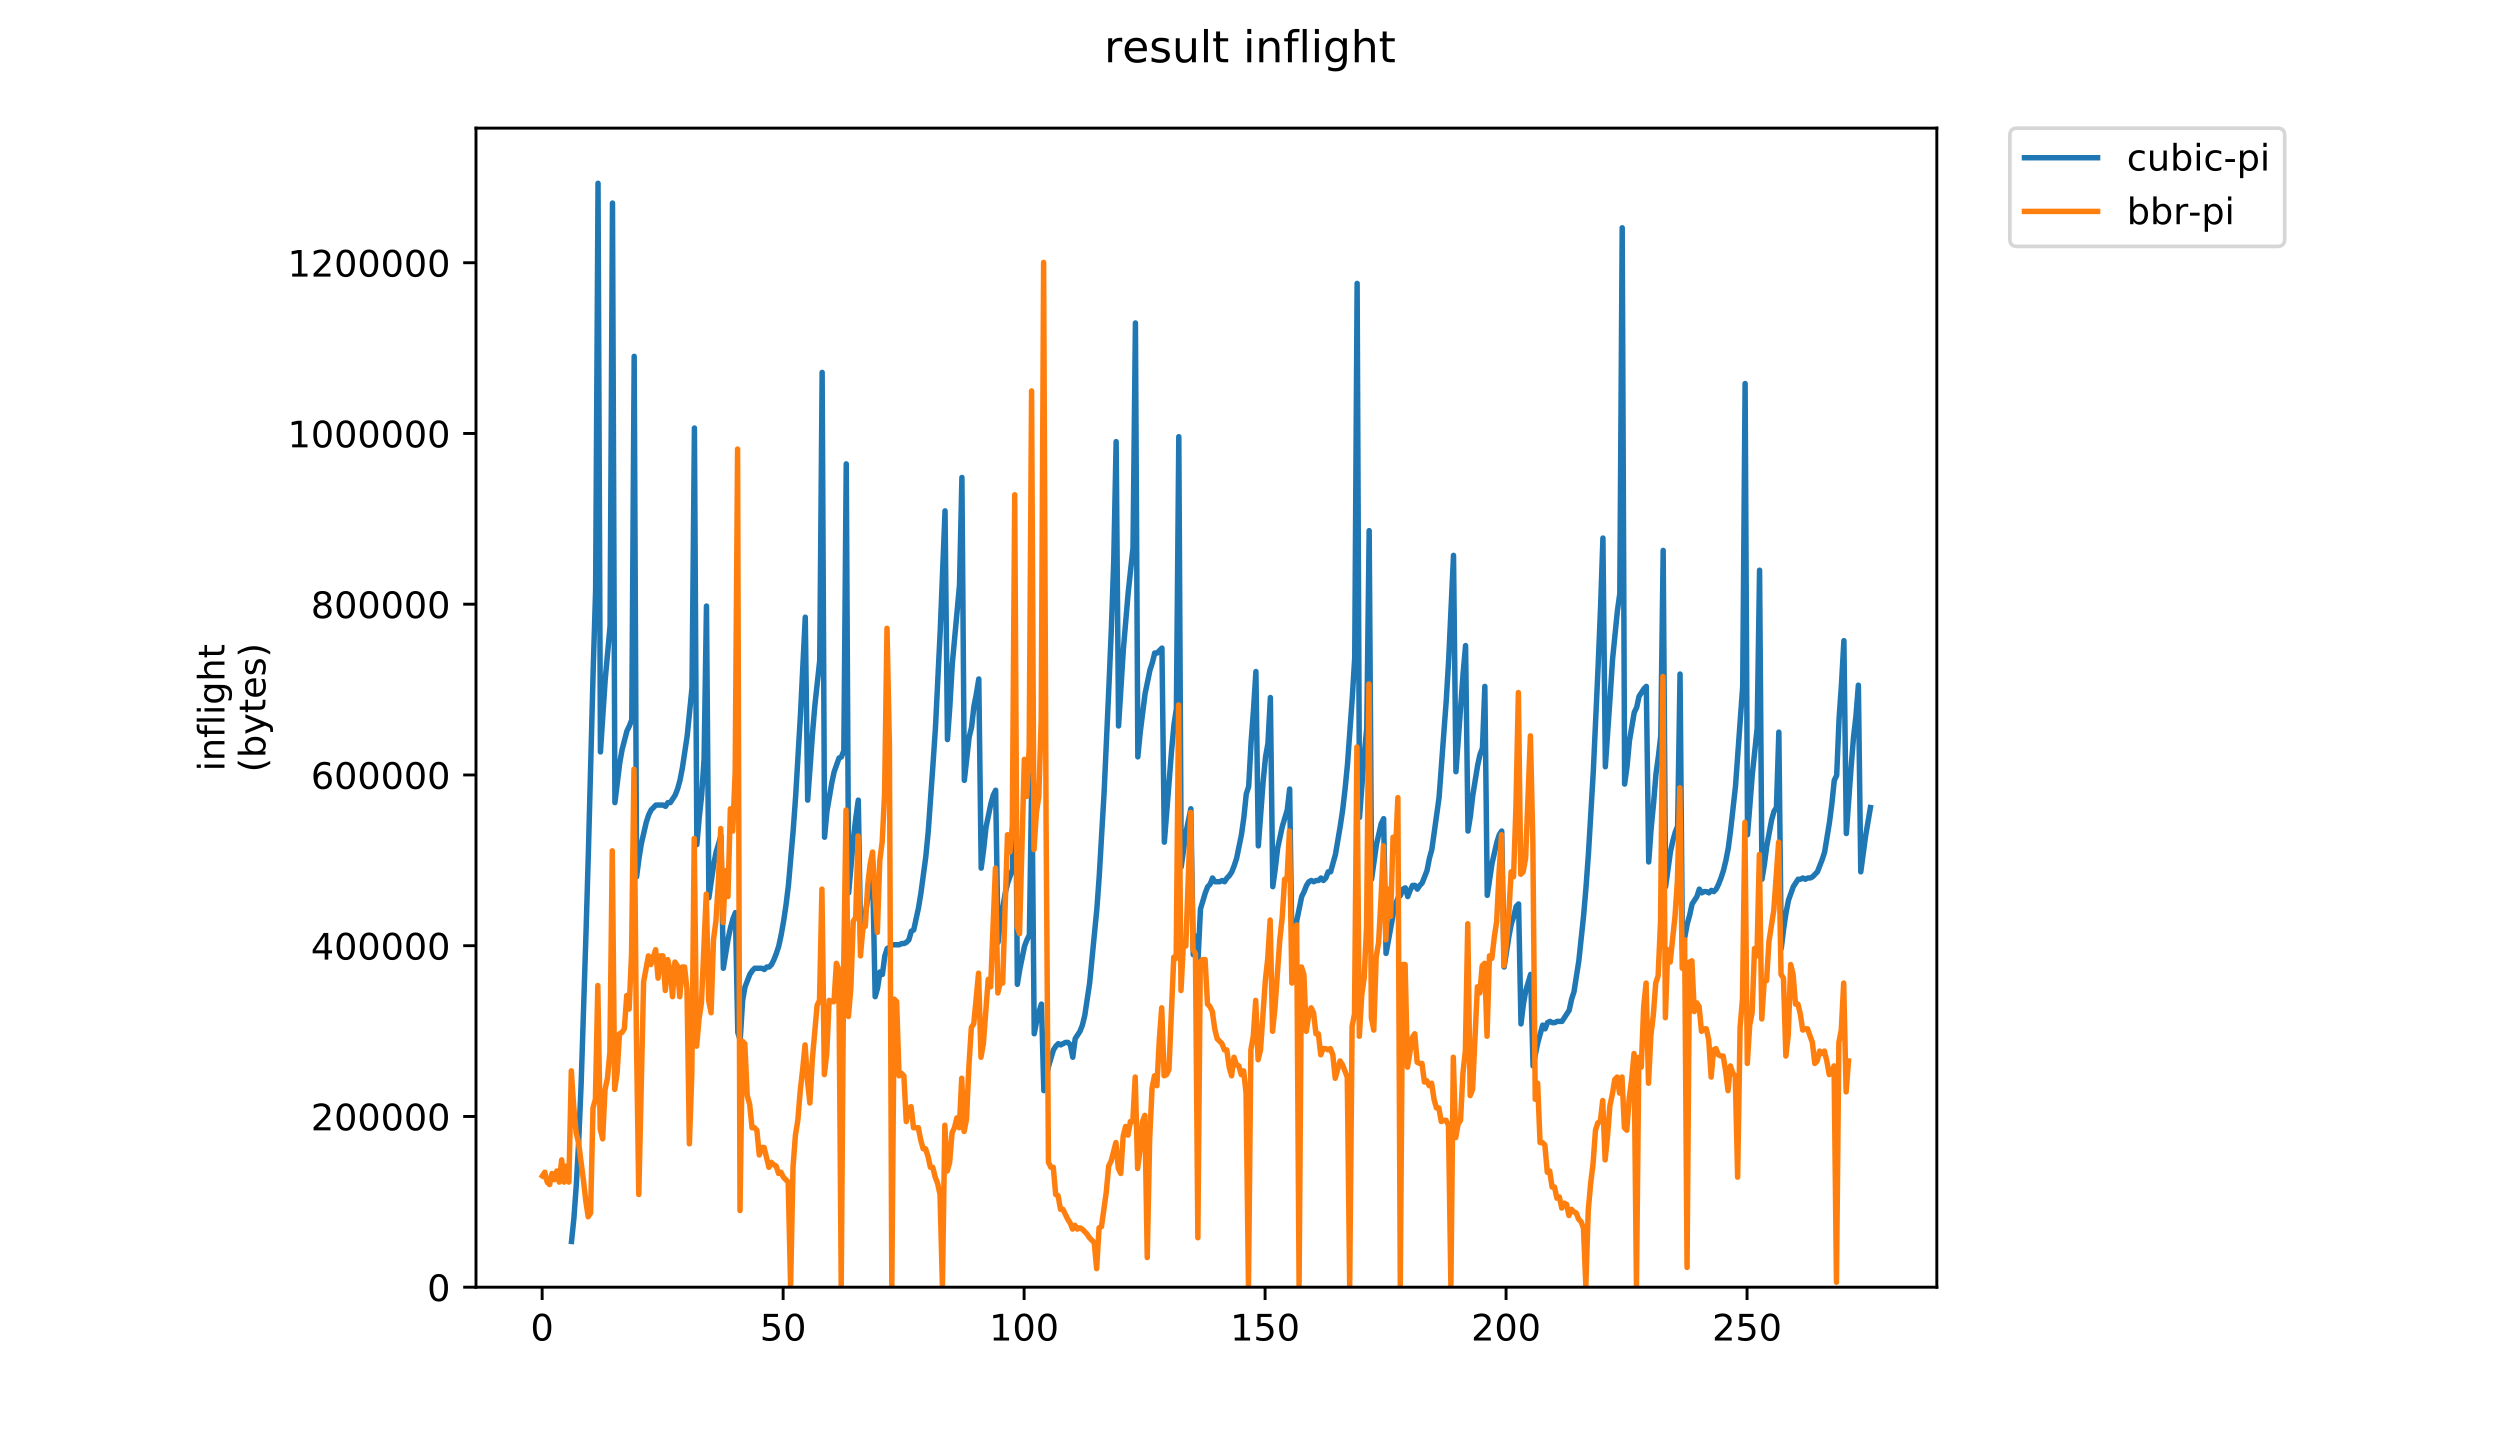 <?xml version="1.0" encoding="utf-8" standalone="no"?>
<!DOCTYPE svg PUBLIC "-//W3C//DTD SVG 1.1//EN"
  "http://www.w3.org/Graphics/SVG/1.1/DTD/svg11.dtd">
<!-- Created with matplotlib (https://matplotlib.org/) -->
<svg height="396pt" version="1.1" viewBox="0 0 684 396" width="684pt" xmlns="http://www.w3.org/2000/svg" xmlns:xlink="http://www.w3.org/1999/xlink">
 <defs>
  <style type="text/css">
*{stroke-linecap:butt;stroke-linejoin:round;}
  </style>
 </defs>
 <g id="figure_1">
  <g id="patch_1">
   <path d="M 0 396 
L 684 396 
L 684 0 
L 0 0 
z
" style="fill:#ffffff;"/>
  </g>
  <g id="axes_1">
   <g id="patch_2">
    <path d="M 130.23 352.174 
L 529.913 352.174 
L 529.913 35.062 
L 130.23 35.062 
z
" style="fill:#ffffff;"/>
   </g>
   <g id="matplotlib.axis_1">
    <g id="xtick_1">
     <g id="line2d_1">
      <defs>
       <path d="M 0 0 
L 0 3.5 
" id="m2bcc70638e" style="stroke:#000000;stroke-width:0.8;"/>
      </defs>
      <g>
       <use style="stroke:#000000;stroke-width:0.8;" x="148.33" xlink:href="#m2bcc70638e" y="352.174"/>
      </g>
     </g>
     <g id="text_1">
      <!-- 0 -->
      <defs>
       <path d="M 31.781 66.406 
Q 24.172 66.406 20.328 58.906 
Q 16.5 51.422 16.5 36.375 
Q 16.5 21.391 20.328 13.891 
Q 24.172 6.391 31.781 6.391 
Q 39.453 6.391 43.281 13.891 
Q 47.125 21.391 47.125 36.375 
Q 47.125 51.422 43.281 58.906 
Q 39.453 66.406 31.781 66.406 
z
M 31.781 74.219 
Q 44.047 74.219 50.516 64.516 
Q 56.984 54.828 56.984 36.375 
Q 56.984 17.969 50.516 8.266 
Q 44.047 -1.422 31.781 -1.422 
Q 19.531 -1.422 13.062 8.266 
Q 6.594 17.969 6.594 36.375 
Q 6.594 54.828 13.062 64.516 
Q 19.531 74.219 31.781 74.219 
z
" id="DejaVuSans-48"/>
      </defs>
      <g transform="translate(145.149 366.773)scale(0.1 -0.1)">
       <use xlink:href="#DejaVuSans-48"/>
      </g>
     </g>
    </g>
    <g id="xtick_2">
     <g id="line2d_2">
      <g>
       <use style="stroke:#000000;stroke-width:0.8;" x="214.263" xlink:href="#m2bcc70638e" y="352.174"/>
      </g>
     </g>
     <g id="text_2">
      <!-- 50 -->
      <defs>
       <path d="M 10.797 72.906 
L 49.516 72.906 
L 49.516 64.594 
L 19.828 64.594 
L 19.828 46.734 
Q 21.969 47.469 24.109 47.828 
Q 26.266 48.188 28.422 48.188 
Q 40.625 48.188 47.75 41.5 
Q 54.891 34.812 54.891 23.391 
Q 54.891 11.625 47.562 5.094 
Q 40.234 -1.422 26.906 -1.422 
Q 22.312 -1.422 17.547 -0.641 
Q 12.797 0.141 7.719 1.703 
L 7.719 11.625 
Q 12.109 9.234 16.797 8.062 
Q 21.484 6.891 26.703 6.891 
Q 35.156 6.891 40.078 11.328 
Q 45.016 15.766 45.016 23.391 
Q 45.016 31 40.078 35.438 
Q 35.156 39.891 26.703 39.891 
Q 22.75 39.891 18.812 39.016 
Q 14.891 38.141 10.797 36.281 
z
" id="DejaVuSans-53"/>
      </defs>
      <g transform="translate(207.9 366.773)scale(0.1 -0.1)">
       <use xlink:href="#DejaVuSans-53"/>
       <use x="63.623" xlink:href="#DejaVuSans-48"/>
      </g>
     </g>
    </g>
    <g id="xtick_3">
     <g id="line2d_3">
      <g>
       <use style="stroke:#000000;stroke-width:0.8;" x="280.196" xlink:href="#m2bcc70638e" y="352.174"/>
      </g>
     </g>
     <g id="text_3">
      <!-- 100 -->
      <defs>
       <path d="M 12.406 8.297 
L 28.516 8.297 
L 28.516 63.922 
L 10.984 60.406 
L 10.984 69.391 
L 28.422 72.906 
L 38.281 72.906 
L 38.281 8.297 
L 54.391 8.297 
L 54.391 0 
L 12.406 0 
z
" id="DejaVuSans-49"/>
      </defs>
      <g transform="translate(270.652 366.773)scale(0.1 -0.1)">
       <use xlink:href="#DejaVuSans-49"/>
       <use x="63.623" xlink:href="#DejaVuSans-48"/>
       <use x="127.246" xlink:href="#DejaVuSans-48"/>
      </g>
     </g>
    </g>
    <g id="xtick_4">
     <g id="line2d_4">
      <g>
       <use style="stroke:#000000;stroke-width:0.8;" x="346.128" xlink:href="#m2bcc70638e" y="352.174"/>
      </g>
     </g>
     <g id="text_4">
      <!-- 150 -->
      <g transform="translate(336.584 366.773)scale(0.1 -0.1)">
       <use xlink:href="#DejaVuSans-49"/>
       <use x="63.623" xlink:href="#DejaVuSans-53"/>
       <use x="127.246" xlink:href="#DejaVuSans-48"/>
      </g>
     </g>
    </g>
    <g id="xtick_5">
     <g id="line2d_5">
      <g>
       <use style="stroke:#000000;stroke-width:0.8;" x="412.061" xlink:href="#m2bcc70638e" y="352.174"/>
      </g>
     </g>
     <g id="text_5">
      <!-- 200 -->
      <defs>
       <path d="M 19.188 8.297 
L 53.609 8.297 
L 53.609 0 
L 7.328 0 
L 7.328 8.297 
Q 12.938 14.109 22.625 23.891 
Q 32.328 33.688 34.812 36.531 
Q 39.547 41.844 41.422 45.531 
Q 43.312 49.219 43.312 52.781 
Q 43.312 58.594 39.234 62.25 
Q 35.156 65.922 28.609 65.922 
Q 23.969 65.922 18.812 64.312 
Q 13.672 62.703 7.812 59.422 
L 7.812 69.391 
Q 13.766 71.781 18.938 73 
Q 24.125 74.219 28.422 74.219 
Q 39.75 74.219 46.484 68.547 
Q 53.219 62.891 53.219 53.422 
Q 53.219 48.922 51.531 44.891 
Q 49.859 40.875 45.406 35.406 
Q 44.188 33.984 37.641 27.219 
Q 31.109 20.453 19.188 8.297 
z
" id="DejaVuSans-50"/>
      </defs>
      <g transform="translate(402.517 366.773)scale(0.1 -0.1)">
       <use xlink:href="#DejaVuSans-50"/>
       <use x="63.623" xlink:href="#DejaVuSans-48"/>
       <use x="127.246" xlink:href="#DejaVuSans-48"/>
      </g>
     </g>
    </g>
    <g id="xtick_6">
     <g id="line2d_6">
      <g>
       <use style="stroke:#000000;stroke-width:0.8;" x="477.993" xlink:href="#m2bcc70638e" y="352.174"/>
      </g>
     </g>
     <g id="text_6">
      <!-- 250 -->
      <g transform="translate(468.45 366.773)scale(0.1 -0.1)">
       <use xlink:href="#DejaVuSans-50"/>
       <use x="63.623" xlink:href="#DejaVuSans-53"/>
       <use x="127.246" xlink:href="#DejaVuSans-48"/>
      </g>
     </g>
    </g>
   </g>
   <g id="matplotlib.axis_2">
    <g id="ytick_1">
     <g id="line2d_7">
      <defs>
       <path d="M 0 0 
L -3.5 0 
" id="m1e16676bc7" style="stroke:#000000;stroke-width:0.8;"/>
      </defs>
      <g>
       <use style="stroke:#000000;stroke-width:0.8;" x="130.23" xlink:href="#m1e16676bc7" y="352.174"/>
      </g>
     </g>
     <g id="text_7">
      <!-- 0 -->
      <g transform="translate(116.868 355.973)scale(0.1 -0.1)">
       <use xlink:href="#DejaVuSans-48"/>
      </g>
     </g>
    </g>
    <g id="ytick_2">
     <g id="line2d_8">
      <g>
       <use style="stroke:#000000;stroke-width:0.8;" x="130.23" xlink:href="#m1e16676bc7" y="305.459"/>
      </g>
     </g>
     <g id="text_8">
      <!-- 200000 -->
      <g transform="translate(85.055 309.258)scale(0.1 -0.1)">
       <use xlink:href="#DejaVuSans-50"/>
       <use x="63.623" xlink:href="#DejaVuSans-48"/>
       <use x="127.246" xlink:href="#DejaVuSans-48"/>
       <use x="190.869" xlink:href="#DejaVuSans-48"/>
       <use x="254.492" xlink:href="#DejaVuSans-48"/>
       <use x="318.115" xlink:href="#DejaVuSans-48"/>
      </g>
     </g>
    </g>
    <g id="ytick_3">
     <g id="line2d_9">
      <g>
       <use style="stroke:#000000;stroke-width:0.8;" x="130.23" xlink:href="#m1e16676bc7" y="258.744"/>
      </g>
     </g>
     <g id="text_9">
      <!-- 400000 -->
      <defs>
       <path d="M 37.797 64.312 
L 12.891 25.391 
L 37.797 25.391 
z
M 35.203 72.906 
L 47.609 72.906 
L 47.609 25.391 
L 58.016 25.391 
L 58.016 17.188 
L 47.609 17.188 
L 47.609 0 
L 37.797 0 
L 37.797 17.188 
L 4.891 17.188 
L 4.891 26.703 
z
" id="DejaVuSans-52"/>
      </defs>
      <g transform="translate(85.055 262.543)scale(0.1 -0.1)">
       <use xlink:href="#DejaVuSans-52"/>
       <use x="63.623" xlink:href="#DejaVuSans-48"/>
       <use x="127.246" xlink:href="#DejaVuSans-48"/>
       <use x="190.869" xlink:href="#DejaVuSans-48"/>
       <use x="254.492" xlink:href="#DejaVuSans-48"/>
       <use x="318.115" xlink:href="#DejaVuSans-48"/>
      </g>
     </g>
    </g>
    <g id="ytick_4">
     <g id="line2d_10">
      <g>
       <use style="stroke:#000000;stroke-width:0.8;" x="130.23" xlink:href="#m1e16676bc7" y="212.029"/>
      </g>
     </g>
     <g id="text_10">
      <!-- 600000 -->
      <defs>
       <path d="M 33.016 40.375 
Q 26.375 40.375 22.484 35.828 
Q 18.609 31.297 18.609 23.391 
Q 18.609 15.531 22.484 10.953 
Q 26.375 6.391 33.016 6.391 
Q 39.656 6.391 43.531 10.953 
Q 47.406 15.531 47.406 23.391 
Q 47.406 31.297 43.531 35.828 
Q 39.656 40.375 33.016 40.375 
z
M 52.594 71.297 
L 52.594 62.312 
Q 48.875 64.062 45.094 64.984 
Q 41.312 65.922 37.594 65.922 
Q 27.828 65.922 22.672 59.328 
Q 17.531 52.734 16.797 39.406 
Q 19.672 43.656 24.016 45.922 
Q 28.375 48.188 33.594 48.188 
Q 44.578 48.188 50.953 41.516 
Q 57.328 34.859 57.328 23.391 
Q 57.328 12.156 50.688 5.359 
Q 44.047 -1.422 33.016 -1.422 
Q 20.359 -1.422 13.672 8.266 
Q 6.984 17.969 6.984 36.375 
Q 6.984 53.656 15.188 63.938 
Q 23.391 74.219 37.203 74.219 
Q 40.922 74.219 44.703 73.484 
Q 48.484 72.75 52.594 71.297 
z
" id="DejaVuSans-54"/>
      </defs>
      <g transform="translate(85.055 215.828)scale(0.1 -0.1)">
       <use xlink:href="#DejaVuSans-54"/>
       <use x="63.623" xlink:href="#DejaVuSans-48"/>
       <use x="127.246" xlink:href="#DejaVuSans-48"/>
       <use x="190.869" xlink:href="#DejaVuSans-48"/>
       <use x="254.492" xlink:href="#DejaVuSans-48"/>
       <use x="318.115" xlink:href="#DejaVuSans-48"/>
      </g>
     </g>
    </g>
    <g id="ytick_5">
     <g id="line2d_11">
      <g>
       <use style="stroke:#000000;stroke-width:0.8;" x="130.23" xlink:href="#m1e16676bc7" y="165.314"/>
      </g>
     </g>
     <g id="text_11">
      <!-- 800000 -->
      <defs>
       <path d="M 31.781 34.625 
Q 24.75 34.625 20.719 30.859 
Q 16.703 27.094 16.703 20.516 
Q 16.703 13.922 20.719 10.156 
Q 24.75 6.391 31.781 6.391 
Q 38.812 6.391 42.859 10.172 
Q 46.922 13.969 46.922 20.516 
Q 46.922 27.094 42.891 30.859 
Q 38.875 34.625 31.781 34.625 
z
M 21.922 38.812 
Q 15.578 40.375 12.031 44.719 
Q 8.5 49.078 8.5 55.328 
Q 8.5 64.062 14.719 69.141 
Q 20.953 74.219 31.781 74.219 
Q 42.672 74.219 48.875 69.141 
Q 55.078 64.062 55.078 55.328 
Q 55.078 49.078 51.531 44.719 
Q 48 40.375 41.703 38.812 
Q 48.828 37.156 52.797 32.312 
Q 56.781 27.484 56.781 20.516 
Q 56.781 9.906 50.312 4.234 
Q 43.844 -1.422 31.781 -1.422 
Q 19.734 -1.422 13.25 4.234 
Q 6.781 9.906 6.781 20.516 
Q 6.781 27.484 10.781 32.312 
Q 14.797 37.156 21.922 38.812 
z
M 18.312 54.391 
Q 18.312 48.734 21.844 45.562 
Q 25.391 42.391 31.781 42.391 
Q 38.141 42.391 41.719 45.562 
Q 45.312 48.734 45.312 54.391 
Q 45.312 60.062 41.719 63.234 
Q 38.141 66.406 31.781 66.406 
Q 25.391 66.406 21.844 63.234 
Q 18.312 60.062 18.312 54.391 
z
" id="DejaVuSans-56"/>
      </defs>
      <g transform="translate(85.055 169.114)scale(0.1 -0.1)">
       <use xlink:href="#DejaVuSans-56"/>
       <use x="63.623" xlink:href="#DejaVuSans-48"/>
       <use x="127.246" xlink:href="#DejaVuSans-48"/>
       <use x="190.869" xlink:href="#DejaVuSans-48"/>
       <use x="254.492" xlink:href="#DejaVuSans-48"/>
       <use x="318.115" xlink:href="#DejaVuSans-48"/>
      </g>
     </g>
    </g>
    <g id="ytick_6">
     <g id="line2d_12">
      <g>
       <use style="stroke:#000000;stroke-width:0.8;" x="130.23" xlink:href="#m1e16676bc7" y="118.599"/>
      </g>
     </g>
     <g id="text_12">
      <!-- 1000000 -->
      <g transform="translate(78.693 122.399)scale(0.1 -0.1)">
       <use xlink:href="#DejaVuSans-49"/>
       <use x="63.623" xlink:href="#DejaVuSans-48"/>
       <use x="127.246" xlink:href="#DejaVuSans-48"/>
       <use x="190.869" xlink:href="#DejaVuSans-48"/>
       <use x="254.492" xlink:href="#DejaVuSans-48"/>
       <use x="318.115" xlink:href="#DejaVuSans-48"/>
       <use x="381.738" xlink:href="#DejaVuSans-48"/>
      </g>
     </g>
    </g>
    <g id="ytick_7">
     <g id="line2d_13">
      <g>
       <use style="stroke:#000000;stroke-width:0.8;" x="130.23" xlink:href="#m1e16676bc7" y="71.884"/>
      </g>
     </g>
     <g id="text_13">
      <!-- 1200000 -->
      <g transform="translate(78.693 75.684)scale(0.1 -0.1)">
       <use xlink:href="#DejaVuSans-49"/>
       <use x="63.623" xlink:href="#DejaVuSans-50"/>
       <use x="127.246" xlink:href="#DejaVuSans-48"/>
       <use x="190.869" xlink:href="#DejaVuSans-48"/>
       <use x="254.492" xlink:href="#DejaVuSans-48"/>
       <use x="318.115" xlink:href="#DejaVuSans-48"/>
       <use x="381.738" xlink:href="#DejaVuSans-48"/>
      </g>
     </g>
    </g>
    <g id="text_14">
     <!-- inflight -->
     <defs>
      <path d="M 9.422 54.688 
L 18.406 54.688 
L 18.406 0 
L 9.422 0 
z
M 9.422 75.984 
L 18.406 75.984 
L 18.406 64.594 
L 9.422 64.594 
z
" id="DejaVuSans-105"/>
      <path d="M 54.891 33.016 
L 54.891 0 
L 45.906 0 
L 45.906 32.719 
Q 45.906 40.484 42.875 44.328 
Q 39.844 48.188 33.797 48.188 
Q 26.516 48.188 22.312 43.547 
Q 18.109 38.922 18.109 30.906 
L 18.109 0 
L 9.078 0 
L 9.078 54.688 
L 18.109 54.688 
L 18.109 46.188 
Q 21.344 51.125 25.703 53.562 
Q 30.078 56 35.797 56 
Q 45.219 56 50.047 50.172 
Q 54.891 44.344 54.891 33.016 
z
" id="DejaVuSans-110"/>
      <path d="M 37.109 75.984 
L 37.109 68.5 
L 28.516 68.5 
Q 23.688 68.5 21.797 66.547 
Q 19.922 64.594 19.922 59.516 
L 19.922 54.688 
L 34.719 54.688 
L 34.719 47.703 
L 19.922 47.703 
L 19.922 0 
L 10.891 0 
L 10.891 47.703 
L 2.297 47.703 
L 2.297 54.688 
L 10.891 54.688 
L 10.891 58.5 
Q 10.891 67.625 15.141 71.797 
Q 19.391 75.984 28.609 75.984 
z
" id="DejaVuSans-102"/>
      <path d="M 9.422 75.984 
L 18.406 75.984 
L 18.406 0 
L 9.422 0 
z
" id="DejaVuSans-108"/>
      <path d="M 45.406 27.984 
Q 45.406 37.75 41.375 43.109 
Q 37.359 48.484 30.078 48.484 
Q 22.859 48.484 18.828 43.109 
Q 14.797 37.75 14.797 27.984 
Q 14.797 18.266 18.828 12.891 
Q 22.859 7.516 30.078 7.516 
Q 37.359 7.516 41.375 12.891 
Q 45.406 18.266 45.406 27.984 
z
M 54.391 6.781 
Q 54.391 -7.172 48.188 -13.984 
Q 42 -20.797 29.203 -20.797 
Q 24.469 -20.797 20.266 -20.094 
Q 16.062 -19.391 12.109 -17.922 
L 12.109 -9.188 
Q 16.062 -11.328 19.922 -12.344 
Q 23.781 -13.375 27.781 -13.375 
Q 36.625 -13.375 41.016 -8.766 
Q 45.406 -4.156 45.406 5.172 
L 45.406 9.625 
Q 42.625 4.781 38.281 2.391 
Q 33.938 0 27.875 0 
Q 17.828 0 11.672 7.656 
Q 5.516 15.328 5.516 27.984 
Q 5.516 40.672 11.672 48.328 
Q 17.828 56 27.875 56 
Q 33.938 56 38.281 53.609 
Q 42.625 51.219 45.406 46.391 
L 45.406 54.688 
L 54.391 54.688 
z
" id="DejaVuSans-103"/>
      <path d="M 54.891 33.016 
L 54.891 0 
L 45.906 0 
L 45.906 32.719 
Q 45.906 40.484 42.875 44.328 
Q 39.844 48.188 33.797 48.188 
Q 26.516 48.188 22.312 43.547 
Q 18.109 38.922 18.109 30.906 
L 18.109 0 
L 9.078 0 
L 9.078 75.984 
L 18.109 75.984 
L 18.109 46.188 
Q 21.344 51.125 25.703 53.562 
Q 30.078 56 35.797 56 
Q 45.219 56 50.047 50.172 
Q 54.891 44.344 54.891 33.016 
z
" id="DejaVuSans-104"/>
      <path d="M 18.312 70.219 
L 18.312 54.688 
L 36.812 54.688 
L 36.812 47.703 
L 18.312 47.703 
L 18.312 18.016 
Q 18.312 11.328 20.141 9.422 
Q 21.969 7.516 27.594 7.516 
L 36.812 7.516 
L 36.812 0 
L 27.594 0 
Q 17.188 0 13.234 3.875 
Q 9.281 7.766 9.281 18.016 
L 9.281 47.703 
L 2.688 47.703 
L 2.688 54.688 
L 9.281 54.688 
L 9.281 70.219 
z
" id="DejaVuSans-116"/>
     </defs>
     <g transform="translate(61.415 211.018)rotate(-90)scale(0.1 -0.1)">
      <use xlink:href="#DejaVuSans-105"/>
      <use x="27.783" xlink:href="#DejaVuSans-110"/>
      <use x="91.162" xlink:href="#DejaVuSans-102"/>
      <use x="126.367" xlink:href="#DejaVuSans-108"/>
      <use x="154.15" xlink:href="#DejaVuSans-105"/>
      <use x="181.934" xlink:href="#DejaVuSans-103"/>
      <use x="245.41" xlink:href="#DejaVuSans-104"/>
      <use x="308.789" xlink:href="#DejaVuSans-116"/>
     </g>
     <!-- (bytes) -->
     <defs>
      <path d="M 31 75.875 
Q 24.469 64.656 21.281 53.656 
Q 18.109 42.672 18.109 31.391 
Q 18.109 20.125 21.312 9.062 
Q 24.516 -2 31 -13.188 
L 23.188 -13.188 
Q 15.875 -1.703 12.234 9.375 
Q 8.594 20.453 8.594 31.391 
Q 8.594 42.281 12.203 53.312 
Q 15.828 64.359 23.188 75.875 
z
" id="DejaVuSans-40"/>
      <path d="M 48.688 27.297 
Q 48.688 37.203 44.609 42.844 
Q 40.531 48.484 33.406 48.484 
Q 26.266 48.484 22.188 42.844 
Q 18.109 37.203 18.109 27.297 
Q 18.109 17.391 22.188 11.75 
Q 26.266 6.109 33.406 6.109 
Q 40.531 6.109 44.609 11.75 
Q 48.688 17.391 48.688 27.297 
z
M 18.109 46.391 
Q 20.953 51.266 25.266 53.625 
Q 29.594 56 35.594 56 
Q 45.562 56 51.781 48.094 
Q 58.016 40.188 58.016 27.297 
Q 58.016 14.406 51.781 6.484 
Q 45.562 -1.422 35.594 -1.422 
Q 29.594 -1.422 25.266 0.953 
Q 20.953 3.328 18.109 8.203 
L 18.109 0 
L 9.078 0 
L 9.078 75.984 
L 18.109 75.984 
z
" id="DejaVuSans-98"/>
      <path d="M 32.172 -5.078 
Q 28.375 -14.844 24.75 -17.812 
Q 21.141 -20.797 15.094 -20.797 
L 7.906 -20.797 
L 7.906 -13.281 
L 13.188 -13.281 
Q 16.891 -13.281 18.938 -11.516 
Q 21 -9.766 23.484 -3.219 
L 25.094 0.875 
L 2.984 54.688 
L 12.5 54.688 
L 29.594 11.922 
L 46.688 54.688 
L 56.203 54.688 
z
" id="DejaVuSans-121"/>
      <path d="M 56.203 29.594 
L 56.203 25.203 
L 14.891 25.203 
Q 15.484 15.922 20.484 11.062 
Q 25.484 6.203 34.422 6.203 
Q 39.594 6.203 44.453 7.469 
Q 49.312 8.734 54.109 11.281 
L 54.109 2.781 
Q 49.266 0.734 44.188 -0.344 
Q 39.109 -1.422 33.891 -1.422 
Q 20.797 -1.422 13.156 6.188 
Q 5.516 13.812 5.516 26.812 
Q 5.516 40.234 12.766 48.109 
Q 20.016 56 32.328 56 
Q 43.359 56 49.781 48.891 
Q 56.203 41.797 56.203 29.594 
z
M 47.219 32.234 
Q 47.125 39.594 43.094 43.984 
Q 39.062 48.391 32.422 48.391 
Q 24.906 48.391 20.391 44.141 
Q 15.875 39.891 15.188 32.172 
z
" id="DejaVuSans-101"/>
      <path d="M 44.281 53.078 
L 44.281 44.578 
Q 40.484 46.531 36.375 47.5 
Q 32.281 48.484 27.875 48.484 
Q 21.188 48.484 17.844 46.438 
Q 14.5 44.391 14.5 40.281 
Q 14.5 37.156 16.891 35.375 
Q 19.281 33.594 26.516 31.984 
L 29.594 31.297 
Q 39.156 29.25 43.188 25.516 
Q 47.219 21.781 47.219 15.094 
Q 47.219 7.469 41.188 3.016 
Q 35.156 -1.422 24.609 -1.422 
Q 20.219 -1.422 15.453 -0.562 
Q 10.688 0.297 5.422 2 
L 5.422 11.281 
Q 10.406 8.688 15.234 7.391 
Q 20.062 6.109 24.812 6.109 
Q 31.156 6.109 34.562 8.281 
Q 37.984 10.453 37.984 14.406 
Q 37.984 18.062 35.516 20.016 
Q 33.062 21.969 24.703 23.781 
L 21.578 24.516 
Q 13.234 26.266 9.516 29.906 
Q 5.812 33.547 5.812 39.891 
Q 5.812 47.609 11.281 51.797 
Q 16.75 56 26.812 56 
Q 31.781 56 36.172 55.266 
Q 40.578 54.547 44.281 53.078 
z
" id="DejaVuSans-115"/>
      <path d="M 8.016 75.875 
L 15.828 75.875 
Q 23.141 64.359 26.781 53.312 
Q 30.422 42.281 30.422 31.391 
Q 30.422 20.453 26.781 9.375 
Q 23.141 -1.703 15.828 -13.188 
L 8.016 -13.188 
Q 14.5 -2 17.703 9.062 
Q 20.906 20.125 20.906 31.391 
Q 20.906 42.672 17.703 53.656 
Q 14.5 64.656 8.016 75.875 
z
" id="DejaVuSans-41"/>
     </defs>
     <g transform="translate(72.613 211.295)rotate(-90)scale(0.1 -0.1)">
      <use xlink:href="#DejaVuSans-40"/>
      <use x="39.014" xlink:href="#DejaVuSans-98"/>
      <use x="102.49" xlink:href="#DejaVuSans-121"/>
      <use x="161.67" xlink:href="#DejaVuSans-116"/>
      <use x="200.879" xlink:href="#DejaVuSans-101"/>
      <use x="262.402" xlink:href="#DejaVuSans-115"/>
      <use x="314.502" xlink:href="#DejaVuSans-41"/>
     </g>
    </g>
   </g>
   <g id="line2d_14">
    <path clip-path="url(#p238f404884)" d="M 156.369 339.66 
L 157.028 333.234 
L 157.687 324.102 
L 158.347 311.926 
L 159.006 296.368 
L 160.325 255.444 
L 160.984 233.122 
L 162.303 183.066 
L 162.962 161.42 
L 163.621 50.147 
L 164.281 205.726 
L 165.599 185.772 
L 166.918 171.228 
L 167.577 55.558 
L 168.237 219.593 
L 169.555 208.77 
L 170.215 205.05 
L 171.533 199.977 
L 172.193 198.624 
L 172.852 196.933 
L 173.511 97.497 
L 174.171 239.886 
L 174.83 234.813 
L 175.489 230.754 
L 176.808 225.005 
L 177.467 222.976 
L 178.127 221.623 
L 179.445 220.27 
L 181.423 220.27 
L 182.083 220.608 
L 182.742 219.593 
L 183.401 219.593 
L 184.72 217.564 
L 185.379 215.873 
L 186.038 213.505 
L 186.698 210.123 
L 188.016 201.33 
L 189.335 188.139 
L 189.994 117.114 
L 190.654 231.093 
L 191.313 223.652 
L 191.972 217.564 
L 192.632 207.756 
L 193.291 165.817 
L 193.95 245.636 
L 195.269 236.504 
L 195.928 233.122 
L 197.247 228.725 
L 197.906 264.914 
L 199.225 256.797 
L 199.884 253.753 
L 200.544 251.386 
L 201.203 249.695 
L 201.862 282.502 
L 202.522 284.531 
L 203.181 273.708 
L 203.84 269.988 
L 205.159 266.605 
L 205.818 265.591 
L 206.478 264.914 
L 208.456 264.914 
L 209.115 265.253 
L 209.774 264.576 
L 210.434 264.576 
L 211.093 263.9 
L 211.752 262.547 
L 212.412 260.856 
L 213.071 258.826 
L 213.73 255.783 
L 214.39 252.062 
L 215.049 247.665 
L 215.708 242.254 
L 217.027 227.034 
L 217.686 217.902 
L 219.005 195.58 
L 220.323 168.861 
L 220.983 218.917 
L 222.301 200.653 
L 222.961 192.874 
L 224.279 180.698 
L 224.939 101.894 
L 225.598 229.063 
L 226.257 221.961 
L 227.576 214.182 
L 228.235 211.138 
L 229.554 207.418 
L 230.213 207.079 
L 230.873 205.388 
L 231.532 126.922 
L 232.191 244.283 
L 233.51 229.402 
L 234.169 223.652 
L 234.829 218.917 
L 235.488 258.15 
L 236.147 253.415 
L 236.807 249.695 
L 237.466 245.298 
L 238.125 243.268 
L 238.785 240.563 
L 239.444 272.693 
L 240.103 270.326 
L 240.763 265.929 
L 241.422 266.605 
L 242.081 261.532 
L 242.741 259.503 
L 243.4 259.165 
L 244.059 258.488 
L 246.037 258.488 
L 246.696 258.15 
L 247.356 258.15 
L 248.015 257.812 
L 248.674 257.135 
L 249.334 254.768 
L 249.993 254.43 
L 251.312 248.342 
L 251.971 244.283 
L 253.29 234.475 
L 253.949 227.711 
L 255.268 209.109 
L 255.927 199.3 
L 257.246 172.581 
L 258.564 139.774 
L 259.224 202.344 
L 259.883 193.212 
L 260.542 181.713 
L 262.52 160.067 
L 263.18 130.642 
L 263.839 213.505 
L 265.158 201.668 
L 265.817 198.962 
L 266.476 193.212 
L 267.136 189.83 
L 267.795 185.772 
L 268.454 237.519 
L 269.114 232.446 
L 269.773 226.358 
L 271.092 219.932 
L 271.751 217.564 
L 272.41 216.211 
L 273.07 257.812 
L 273.729 252.062 
L 275.048 244.283 
L 275.707 241.577 
L 277.025 237.857 
L 277.685 184.757 
L 278.344 269.311 
L 279.003 265.253 
L 280.322 258.826 
L 280.981 257.135 
L 281.641 255.783 
L 282.3 211.814 
L 282.959 282.84 
L 283.619 279.458 
L 284.278 276.752 
L 284.937 274.723 
L 285.597 298.398 
L 286.256 294.677 
L 286.915 291.633 
L 288.234 287.237 
L 288.893 286.222 
L 289.553 285.546 
L 290.212 285.884 
L 291.531 285.207 
L 292.19 285.207 
L 292.849 285.884 
L 293.509 289.266 
L 294.168 284.193 
L 295.487 282.163 
L 296.146 280.472 
L 296.805 277.767 
L 298.124 268.973 
L 300.102 248.68 
L 300.761 239.548 
L 302.08 216.888 
L 303.399 187.801 
L 304.058 172.243 
L 304.717 153.641 
L 305.377 120.834 
L 306.036 198.624 
L 307.354 177.655 
L 308.673 162.097 
L 309.992 149.921 
L 310.651 88.365 
L 311.31 207.079 
L 311.97 200.315 
L 313.288 189.83 
L 314.607 183.404 
L 315.266 181.375 
L 315.926 178.669 
L 316.585 178.669 
L 317.904 177.316 
L 318.563 230.416 
L 320.541 205.388 
L 321.2 198.286 
L 321.86 193.889 
L 322.519 119.481 
L 323.178 237.181 
L 324.497 227.711 
L 325.816 221.284 
L 326.475 261.194 
L 327.134 256.121 
L 327.794 262.209 
L 328.453 248.68 
L 329.772 244.283 
L 330.431 242.592 
L 331.09 241.916 
L 331.75 240.225 
L 332.409 241.239 
L 333.728 241.239 
L 334.387 240.901 
L 335.046 241.239 
L 335.706 240.225 
L 336.365 239.548 
L 337.024 238.533 
L 337.683 236.842 
L 338.343 234.813 
L 339.661 228.387 
L 340.321 223.652 
L 340.98 217.226 
L 341.639 215.197 
L 342.299 203.021 
L 342.958 194.227 
L 343.617 183.742 
L 344.277 231.431 
L 345.595 213.844 
L 346.255 207.079 
L 346.914 203.359 
L 347.573 190.845 
L 348.233 242.592 
L 348.892 237.857 
L 349.551 232.107 
L 350.87 226.019 
L 352.189 221.623 
L 352.848 215.873 
L 353.507 260.856 
L 354.167 257.474 
L 354.826 251.724 
L 356.145 245.298 
L 356.804 243.945 
L 357.463 242.254 
L 358.123 241.239 
L 358.782 240.901 
L 359.441 241.239 
L 360.101 240.901 
L 360.76 240.901 
L 361.419 240.225 
L 362.079 240.901 
L 362.738 240.225 
L 363.397 238.533 
L 364.057 238.533 
L 365.375 233.798 
L 366.694 226.019 
L 367.353 221.623 
L 368.012 215.873 
L 368.672 209.109 
L 369.99 190.845 
L 370.65 180.022 
L 371.309 77.542 
L 371.968 223.652 
L 373.287 206.065 
L 373.946 199.3 
L 374.606 145.186 
L 375.265 240.563 
L 376.584 231.093 
L 377.902 225.343 
L 378.562 223.99 
L 379.221 260.856 
L 381.199 250.033 
L 381.858 247.327 
L 382.518 245.636 
L 383.177 244.96 
L 383.836 243.268 
L 384.496 242.93 
L 385.155 245.298 
L 385.814 243.607 
L 386.474 242.254 
L 387.133 242.254 
L 387.792 243.268 
L 388.452 242.254 
L 389.111 241.577 
L 390.43 238.195 
L 391.089 234.813 
L 391.748 232.446 
L 393.067 222.976 
L 393.726 218.24 
L 395.704 191.521 
L 396.364 180.36 
L 397.682 151.95 
L 398.341 211.138 
L 400.319 184.081 
L 400.979 176.64 
L 401.638 227.372 
L 402.297 223.314 
L 402.957 217.564 
L 404.275 209.447 
L 404.935 206.403 
L 405.594 204.712 
L 406.253 187.801 
L 406.913 244.96 
L 408.231 236.166 
L 409.55 230.416 
L 410.209 228.387 
L 410.869 227.372 
L 411.528 264.576 
L 412.847 256.121 
L 413.506 252.739 
L 414.165 250.709 
L 414.825 248.004 
L 415.484 247.327 
L 416.143 280.134 
L 416.803 274.723 
L 417.462 271.002 
L 418.781 266.605 
L 419.44 291.633 
L 420.759 285.207 
L 422.077 280.472 
L 422.737 281.487 
L 423.396 279.796 
L 424.055 279.458 
L 424.715 279.796 
L 425.374 279.796 
L 426.033 279.458 
L 427.352 279.458 
L 429.33 276.414 
L 429.989 273.37 
L 430.648 271.34 
L 431.967 262.885 
L 433.286 250.371 
L 433.945 242.592 
L 434.604 233.46 
L 435.923 211.138 
L 437.242 182.39 
L 437.901 166.493 
L 438.56 147.215 
L 439.22 209.785 
L 440.538 190.507 
L 441.198 180.36 
L 442.516 167.17 
L 443.176 162.435 
L 443.835 62.323 
L 444.494 214.52 
L 445.154 209.785 
L 445.813 202.683 
L 447.132 194.904 
L 447.791 193.551 
L 448.45 190.507 
L 449.769 188.477 
L 450.428 187.801 
L 451.088 235.828 
L 451.747 226.696 
L 452.406 219.932 
L 453.066 211.814 
L 453.725 207.079 
L 454.384 201.33 
L 455.044 150.597 
L 455.703 242.592 
L 457.022 233.122 
L 457.681 230.078 
L 458.34 227.711 
L 458.999 226.019 
L 459.659 184.419 
L 460.318 259.841 
L 461.637 252.739 
L 462.296 250.371 
L 462.955 247.327 
L 464.274 245.298 
L 464.933 243.268 
L 465.593 244.283 
L 466.252 243.945 
L 466.911 243.945 
L 467.571 244.283 
L 468.23 243.607 
L 468.889 243.945 
L 469.549 243.268 
L 470.208 241.916 
L 470.867 240.225 
L 471.527 238.195 
L 472.186 235.49 
L 472.845 232.107 
L 473.505 227.034 
L 474.823 215.197 
L 476.801 187.801 
L 477.461 104.938 
L 478.12 228.387 
L 479.439 211.814 
L 480.757 199.3 
L 481.417 156.009 
L 482.076 240.563 
L 482.735 236.504 
L 483.395 231.431 
L 484.713 224.328 
L 485.373 221.961 
L 486.032 220.946 
L 486.691 200.315 
L 487.351 259.503 
L 488.01 254.091 
L 488.669 249.695 
L 489.328 246.312 
L 490.647 242.592 
L 491.966 240.563 
L 492.625 240.563 
L 493.284 240.225 
L 493.944 240.563 
L 494.603 240.225 
L 495.262 240.225 
L 495.922 239.886 
L 497.24 238.533 
L 498.559 235.151 
L 499.218 233.122 
L 500.537 225.005 
L 501.196 219.932 
L 501.856 213.505 
L 502.515 212.153 
L 503.174 196.595 
L 503.834 187.125 
L 504.493 175.287 
L 505.152 228.049 
L 506.471 209.785 
L 507.13 201.668 
L 507.79 195.918 
L 508.449 187.463 
L 509.108 238.533 
L 510.427 228.725 
L 511.746 220.946 
L 511.746 220.946 
" style="fill:none;stroke:#1f77b4;stroke-linecap:square;stroke-width:1.5;"/>
   </g>
   <g id="line2d_15">
    <path clip-path="url(#p238f404884)" d="M 148.398 321.735 
L 149.057 320.72 
L 149.716 323.426 
L 150.376 324.102 
L 151.035 321.058 
L 151.694 322.749 
L 152.354 320.382 
L 153.013 323.426 
L 153.672 317.338 
L 154.331 323.426 
L 154.991 319.029 
L 155.65 323.426 
L 156.309 292.986 
L 156.969 302.795 
L 157.628 309.897 
L 158.287 312.603 
L 159.606 322.749 
L 160.265 328.499 
L 160.925 332.896 
L 161.584 331.881 
L 162.243 303.133 
L 162.903 300.765 
L 163.562 269.649 
L 164.221 308.882 
L 164.881 311.588 
L 165.54 298.06 
L 166.199 295.016 
L 166.859 287.913 
L 167.518 232.784 
L 168.177 298.06 
L 168.837 293.663 
L 169.496 282.84 
L 170.155 282.502 
L 170.815 281.487 
L 171.474 272.355 
L 172.133 276.075 
L 172.793 260.856 
L 173.452 210.462 
L 174.111 282.84 
L 174.771 326.808 
L 176.089 268.635 
L 177.408 261.532 
L 178.067 263.9 
L 179.386 259.841 
L 180.045 267.62 
L 180.705 261.532 
L 181.364 261.532 
L 182.023 271.002 
L 182.683 262.547 
L 183.342 265.591 
L 184.001 272.693 
L 184.66 263.223 
L 185.32 264.238 
L 185.979 272.693 
L 186.638 264.576 
L 187.298 264.576 
L 187.957 270.664 
L 188.616 312.941 
L 189.276 294.001 
L 189.935 229.402 
L 190.594 286.222 
L 191.254 278.781 
L 191.913 274.384 
L 193.232 244.621 
L 193.891 273.708 
L 194.55 277.09 
L 195.21 257.135 
L 195.869 252.062 
L 196.528 241.577 
L 197.188 226.696 
L 197.847 252.4 
L 198.506 238.195 
L 199.166 245.298 
L 199.825 221.284 
L 200.484 227.372 
L 201.144 211.138 
L 201.803 122.863 
L 202.462 331.205 
L 203.122 284.869 
L 203.781 285.546 
L 204.44 299.751 
L 205.1 302.118 
L 205.759 308.544 
L 206.418 308.544 
L 207.078 309.221 
L 207.737 315.985 
L 208.396 313.956 
L 209.056 313.956 
L 210.374 319.367 
L 211.034 318.014 
L 211.693 318.691 
L 212.352 319.029 
L 213.012 321.058 
L 213.671 320.72 
L 214.33 322.073 
L 215.649 323.426 
L 216.308 351.836 
L 216.967 319.367 
L 217.627 310.574 
L 218.286 306.515 
L 218.945 298.398 
L 219.605 292.648 
L 220.264 285.884 
L 220.923 295.692 
L 221.583 301.78 
L 222.242 289.942 
L 223.561 275.061 
L 224.22 273.708 
L 224.879 243.268 
L 225.539 294.001 
L 226.198 288.251 
L 226.857 273.708 
L 227.517 274.046 
L 228.176 274.046 
L 228.835 263.561 
L 229.495 265.253 
L 230.154 351.836 
L 230.813 266.267 
L 231.473 221.623 
L 232.132 278.105 
L 232.791 270.326 
L 233.451 252.062 
L 234.11 251.047 
L 234.769 228.725 
L 235.429 261.532 
L 236.088 253.753 
L 236.747 253.415 
L 237.407 242.254 
L 238.066 236.504 
L 238.725 233.122 
L 239.385 245.298 
L 240.044 255.106 
L 240.703 235.49 
L 241.363 230.416 
L 242.022 217.226 
L 242.681 171.905 
L 243.341 203.697 
L 244 351.836 
L 244.659 273.37 
L 245.318 274.046 
L 245.978 294.339 
L 246.637 293.663 
L 247.296 294.339 
L 247.956 306.853 
L 248.615 303.133 
L 249.274 302.795 
L 249.934 308.544 
L 251.252 308.544 
L 251.912 311.926 
L 252.571 314.294 
L 253.23 314.294 
L 253.89 316.323 
L 254.549 319.367 
L 255.208 319.367 
L 255.868 322.073 
L 256.527 323.764 
L 257.186 326.808 
L 257.846 351.836 
L 258.505 307.868 
L 259.164 320.382 
L 259.824 318.014 
L 260.483 309.897 
L 261.142 308.544 
L 261.802 305.839 
L 262.461 308.544 
L 263.12 295.016 
L 263.78 309.559 
L 264.439 306.177 
L 265.098 291.633 
L 265.758 281.149 
L 266.417 280.134 
L 267.736 266.267 
L 268.395 289.266 
L 269.054 285.546 
L 270.373 267.958 
L 271.032 269.988 
L 272.351 237.519 
L 273.01 271.679 
L 273.67 268.973 
L 274.329 268.973 
L 275.647 228.387 
L 276.307 233.122 
L 276.966 226.019 
L 277.625 135.377 
L 278.285 253.415 
L 278.944 255.444 
L 280.263 207.756 
L 280.922 217.902 
L 281.581 204.712 
L 282.241 106.967 
L 282.9 232.446 
L 283.559 222.299 
L 284.219 217.902 
L 284.878 196.595 
L 285.537 71.793 
L 286.197 223.314 
L 286.856 318.014 
L 287.515 319.367 
L 288.175 319.367 
L 288.834 326.808 
L 289.493 327.146 
L 290.153 330.867 
L 290.812 330.867 
L 292.131 333.572 
L 292.79 334.587 
L 293.449 336.278 
L 294.109 335.263 
L 294.768 336.278 
L 295.427 335.94 
L 296.087 336.278 
L 297.405 337.631 
L 298.065 338.646 
L 299.383 339.998 
L 300.043 347.101 
L 300.702 335.94 
L 301.361 335.602 
L 302.68 326.132 
L 303.339 319.029 
L 303.999 317.676 
L 305.317 312.603 
L 305.976 319.705 
L 306.636 321.058 
L 307.295 310.912 
L 307.954 308.206 
L 308.614 310.574 
L 309.273 306.853 
L 309.932 306.853 
L 310.592 294.677 
L 311.251 319.705 
L 311.91 314.632 
L 312.57 306.853 
L 313.229 305.162 
L 313.888 344.057 
L 314.548 311.588 
L 315.207 297.721 
L 315.866 294.339 
L 316.526 297.045 
L 317.185 284.531 
L 317.844 275.737 
L 318.504 294.339 
L 319.163 294.001 
L 319.822 292.648 
L 321.141 261.87 
L 321.8 262.209 
L 322.46 192.874 
L 323.119 271.002 
L 323.778 258.15 
L 324.438 258.826 
L 325.756 222.299 
L 326.416 259.841 
L 327.075 260.856 
L 327.734 338.646 
L 328.394 263.223 
L 329.053 262.547 
L 329.712 262.547 
L 330.372 274.723 
L 331.031 275.399 
L 331.69 276.752 
L 332.35 281.487 
L 333.009 284.193 
L 334.328 285.546 
L 334.987 287.237 
L 335.646 287.237 
L 336.305 291.972 
L 336.965 294.339 
L 337.624 289.266 
L 338.283 291.295 
L 338.943 291.633 
L 339.602 294.001 
L 340.261 292.986 
L 340.921 299.074 
L 341.58 351.836 
L 342.239 287.237 
L 342.899 283.516 
L 343.558 273.708 
L 344.217 289.942 
L 344.877 287.237 
L 346.195 268.297 
L 346.855 262.209 
L 347.514 251.724 
L 348.173 282.163 
L 348.833 275.737 
L 350.151 257.135 
L 350.811 251.047 
L 351.47 240.563 
L 352.129 240.563 
L 352.789 227.372 
L 353.448 268.973 
L 354.107 259.841 
L 354.767 253.077 
L 355.426 351.836 
L 356.085 264.576 
L 356.745 266.605 
L 357.404 282.163 
L 358.063 277.767 
L 358.723 275.737 
L 359.382 277.09 
L 360.041 282.84 
L 360.701 282.84 
L 361.36 288.589 
L 362.019 286.898 
L 362.679 286.898 
L 363.338 287.237 
L 363.997 286.898 
L 364.657 288.589 
L 365.316 295.016 
L 366.634 290.281 
L 367.294 291.295 
L 368.612 294.677 
L 369.272 351.836 
L 369.931 280.811 
L 370.59 277.428 
L 371.25 204.374 
L 371.909 283.516 
L 372.568 272.355 
L 373.228 267.62 
L 373.887 253.753 
L 374.546 187.125 
L 375.206 278.443 
L 375.865 281.825 
L 376.524 261.87 
L 377.184 257.812 
L 377.843 245.974 
L 378.502 231.431 
L 379.162 257.135 
L 379.821 243.268 
L 380.48 250.709 
L 381.14 229.063 
L 381.799 233.122 
L 382.458 218.24 
L 383.118 351.836 
L 383.777 263.9 
L 384.436 263.9 
L 385.096 291.972 
L 386.414 283.854 
L 387.074 282.84 
L 387.733 290.619 
L 388.392 290.957 
L 389.052 290.957 
L 389.711 296.03 
L 390.37 295.692 
L 391.03 297.045 
L 391.689 296.368 
L 392.348 300.765 
L 393.008 303.133 
L 393.667 303.133 
L 394.326 306.853 
L 394.986 306.515 
L 395.645 306.515 
L 396.304 307.868 
L 396.963 351.836 
L 397.623 289.266 
L 398.282 311.25 
L 398.941 307.53 
L 399.601 306.515 
L 400.26 293.663 
L 400.919 287.575 
L 401.579 252.739 
L 402.238 299.751 
L 402.897 298.06 
L 404.216 269.988 
L 404.875 271.679 
L 405.535 264.238 
L 406.194 263.561 
L 406.853 283.516 
L 407.513 261.532 
L 408.172 262.209 
L 408.831 256.459 
L 409.491 252.062 
L 410.15 238.533 
L 410.809 228.387 
L 411.469 264.238 
L 412.128 258.15 
L 412.787 250.371 
L 413.447 238.533 
L 414.106 239.886 
L 414.765 220.608 
L 415.425 189.492 
L 416.084 239.21 
L 416.743 238.533 
L 417.403 234.813 
L 418.721 201.33 
L 419.381 230.078 
L 420.04 300.765 
L 420.699 296.368 
L 421.359 312.603 
L 422.018 312.603 
L 422.677 313.279 
L 423.337 320.72 
L 423.996 320.382 
L 424.655 324.779 
L 425.315 324.779 
L 425.974 327.823 
L 426.633 327.484 
L 427.292 330.528 
L 427.952 329.175 
L 428.611 329.514 
L 429.27 332.558 
L 429.93 330.867 
L 430.589 331.543 
L 431.248 331.881 
L 431.908 333.572 
L 432.567 334.249 
L 433.226 335.94 
L 433.886 351.836 
L 434.545 331.205 
L 435.204 323.764 
L 435.864 318.353 
L 436.523 309.221 
L 437.182 307.191 
L 437.842 306.853 
L 438.501 301.103 
L 439.16 317.338 
L 439.82 310.912 
L 440.479 302.456 
L 441.138 299.412 
L 441.798 295.354 
L 442.457 294.677 
L 443.116 299.074 
L 443.776 294.677 
L 444.435 308.544 
L 445.094 309.221 
L 445.754 300.427 
L 446.413 295.354 
L 447.072 288.251 
L 447.732 351.836 
L 448.391 289.266 
L 449.05 291.972 
L 449.71 275.399 
L 450.369 268.973 
L 451.028 296.368 
L 451.688 283.178 
L 452.347 277.767 
L 453.006 268.973 
L 453.666 266.944 
L 454.325 252.062 
L 454.984 185.095 
L 455.644 278.443 
L 456.303 259.841 
L 456.962 263.223 
L 458.281 250.709 
L 458.94 240.901 
L 459.599 215.535 
L 460.259 264.914 
L 460.918 257.135 
L 461.577 346.763 
L 462.237 263.223 
L 462.896 262.885 
L 463.555 276.752 
L 464.215 274.384 
L 464.874 275.399 
L 465.533 282.163 
L 466.193 281.487 
L 466.852 281.487 
L 467.511 284.531 
L 468.171 294.677 
L 468.83 287.237 
L 469.489 286.898 
L 470.149 288.589 
L 470.808 288.928 
L 471.467 288.928 
L 472.127 292.986 
L 472.786 298.398 
L 473.445 291.633 
L 474.105 293.663 
L 474.764 294.339 
L 475.423 322.073 
L 476.083 281.149 
L 476.742 273.37 
L 477.401 225.005 
L 478.061 290.957 
L 478.72 280.472 
L 479.379 277.09 
L 480.039 259.503 
L 480.698 261.532 
L 481.357 233.798 
L 482.017 278.781 
L 482.676 268.635 
L 483.335 268.297 
L 483.995 257.474 
L 485.313 249.018 
L 486.632 230.416 
L 487.291 266.605 
L 487.95 267.62 
L 488.61 288.928 
L 489.269 283.178 
L 489.928 263.9 
L 490.588 266.605 
L 491.247 274.723 
L 491.906 274.723 
L 492.566 277.428 
L 493.225 281.825 
L 493.884 281.487 
L 494.544 281.487 
L 495.862 285.207 
L 496.522 290.957 
L 497.181 290.281 
L 497.84 287.575 
L 498.5 288.251 
L 499.159 287.575 
L 499.818 290.281 
L 500.478 294.001 
L 501.137 293.663 
L 501.796 291.633 
L 502.456 350.821 
L 503.115 285.207 
L 503.774 281.825 
L 504.434 268.973 
L 505.093 298.736 
L 505.752 290.281 
L 505.752 290.281 
" style="fill:none;stroke:#ff7f0e;stroke-linecap:square;stroke-width:1.5;"/>
   </g>
   <g id="patch_3">
    <path d="M 130.23 352.174 
L 130.23 35.062 
" style="fill:none;stroke:#000000;stroke-linecap:square;stroke-linejoin:miter;stroke-width:0.8;"/>
   </g>
   <g id="patch_4">
    <path d="M 529.913 352.174 
L 529.913 35.062 
" style="fill:none;stroke:#000000;stroke-linecap:square;stroke-linejoin:miter;stroke-width:0.8;"/>
   </g>
   <g id="patch_5">
    <path d="M 130.23 352.174 
L 529.913 352.174 
" style="fill:none;stroke:#000000;stroke-linecap:square;stroke-linejoin:miter;stroke-width:0.8;"/>
   </g>
   <g id="patch_6">
    <path d="M 130.23 35.062 
L 529.913 35.062 
" style="fill:none;stroke:#000000;stroke-linecap:square;stroke-linejoin:miter;stroke-width:0.8;"/>
   </g>
   <g id="legend_1">
    <g id="patch_7">
     <path d="M 551.897 67.419 
L 623.092 67.419 
Q 625.092 67.419 625.092 65.419 
L 625.092 37.062 
Q 625.092 35.062 623.092 35.062 
L 551.897 35.062 
Q 549.897 35.062 549.897 37.062 
L 549.897 65.419 
Q 549.897 67.419 551.897 67.419 
z
" style="fill:#ffffff;opacity:0.8;stroke:#cccccc;stroke-linejoin:miter;"/>
    </g>
    <g id="line2d_16">
     <path d="M 553.897 43.161 
L 573.897 43.161 
" style="fill:none;stroke:#1f77b4;stroke-linecap:square;stroke-width:1.5;"/>
    </g>
    <g id="line2d_17"/>
    <g id="text_15">
     <!-- cubic-pi -->
     <defs>
      <path d="M 48.781 52.594 
L 48.781 44.188 
Q 44.969 46.297 41.141 47.344 
Q 37.312 48.391 33.406 48.391 
Q 24.656 48.391 19.812 42.844 
Q 14.984 37.312 14.984 27.297 
Q 14.984 17.281 19.812 11.734 
Q 24.656 6.203 33.406 6.203 
Q 37.312 6.203 41.141 7.25 
Q 44.969 8.297 48.781 10.406 
L 48.781 2.094 
Q 45.016 0.344 40.984 -0.531 
Q 36.969 -1.422 32.422 -1.422 
Q 20.062 -1.422 12.781 6.344 
Q 5.516 14.109 5.516 27.297 
Q 5.516 40.672 12.859 48.328 
Q 20.219 56 33.016 56 
Q 37.156 56 41.109 55.141 
Q 45.062 54.297 48.781 52.594 
z
" id="DejaVuSans-99"/>
      <path d="M 8.5 21.578 
L 8.5 54.688 
L 17.484 54.688 
L 17.484 21.922 
Q 17.484 14.156 20.5 10.266 
Q 23.531 6.391 29.594 6.391 
Q 36.859 6.391 41.078 11.031 
Q 45.312 15.672 45.312 23.688 
L 45.312 54.688 
L 54.297 54.688 
L 54.297 0 
L 45.312 0 
L 45.312 8.406 
Q 42.047 3.422 37.719 1 
Q 33.406 -1.422 27.688 -1.422 
Q 18.266 -1.422 13.375 4.438 
Q 8.5 10.297 8.5 21.578 
z
M 31.109 56 
z
" id="DejaVuSans-117"/>
      <path d="M 4.891 31.391 
L 31.203 31.391 
L 31.203 23.391 
L 4.891 23.391 
z
" id="DejaVuSans-45"/>
      <path d="M 18.109 8.203 
L 18.109 -20.797 
L 9.078 -20.797 
L 9.078 54.688 
L 18.109 54.688 
L 18.109 46.391 
Q 20.953 51.266 25.266 53.625 
Q 29.594 56 35.594 56 
Q 45.562 56 51.781 48.094 
Q 58.016 40.188 58.016 27.297 
Q 58.016 14.406 51.781 6.484 
Q 45.562 -1.422 35.594 -1.422 
Q 29.594 -1.422 25.266 0.953 
Q 20.953 3.328 18.109 8.203 
z
M 48.688 27.297 
Q 48.688 37.203 44.609 42.844 
Q 40.531 48.484 33.406 48.484 
Q 26.266 48.484 22.188 42.844 
Q 18.109 37.203 18.109 27.297 
Q 18.109 17.391 22.188 11.75 
Q 26.266 6.109 33.406 6.109 
Q 40.531 6.109 44.609 11.75 
Q 48.688 17.391 48.688 27.297 
z
" id="DejaVuSans-112"/>
     </defs>
     <g transform="translate(581.897 46.661)scale(0.1 -0.1)">
      <use xlink:href="#DejaVuSans-99"/>
      <use x="54.98" xlink:href="#DejaVuSans-117"/>
      <use x="118.359" xlink:href="#DejaVuSans-98"/>
      <use x="181.836" xlink:href="#DejaVuSans-105"/>
      <use x="209.619" xlink:href="#DejaVuSans-99"/>
      <use x="264.6" xlink:href="#DejaVuSans-45"/>
      <use x="300.684" xlink:href="#DejaVuSans-112"/>
      <use x="364.16" xlink:href="#DejaVuSans-105"/>
     </g>
    </g>
    <g id="line2d_18">
     <path d="M 553.897 57.839 
L 573.897 57.839 
" style="fill:none;stroke:#ff7f0e;stroke-linecap:square;stroke-width:1.5;"/>
    </g>
    <g id="line2d_19"/>
    <g id="text_16">
     <!-- bbr-pi -->
     <defs>
      <path d="M 41.109 46.297 
Q 39.594 47.172 37.812 47.578 
Q 36.031 48 33.891 48 
Q 26.266 48 22.188 43.047 
Q 18.109 38.094 18.109 28.812 
L 18.109 0 
L 9.078 0 
L 9.078 54.688 
L 18.109 54.688 
L 18.109 46.188 
Q 20.953 51.172 25.484 53.578 
Q 30.031 56 36.531 56 
Q 37.453 56 38.578 55.875 
Q 39.703 55.766 41.062 55.516 
z
" id="DejaVuSans-114"/>
     </defs>
     <g transform="translate(581.897 61.339)scale(0.1 -0.1)">
      <use xlink:href="#DejaVuSans-98"/>
      <use x="63.477" xlink:href="#DejaVuSans-98"/>
      <use x="126.953" xlink:href="#DejaVuSans-114"/>
      <use x="167.973" xlink:href="#DejaVuSans-45"/>
      <use x="204.057" xlink:href="#DejaVuSans-112"/>
      <use x="267.533" xlink:href="#DejaVuSans-105"/>
     </g>
    </g>
   </g>
  </g>
  <g id="text_17">
   <!-- result inflight -->
   <defs>
    <path id="DejaVuSans-32"/>
   </defs>
   <g transform="translate(302.11 17.038)scale(0.12 -0.12)">
    <use xlink:href="#DejaVuSans-114"/>
    <use x="41.082" xlink:href="#DejaVuSans-101"/>
    <use x="102.605" xlink:href="#DejaVuSans-115"/>
    <use x="154.705" xlink:href="#DejaVuSans-117"/>
    <use x="218.084" xlink:href="#DejaVuSans-108"/>
    <use x="245.867" xlink:href="#DejaVuSans-116"/>
    <use x="285.076" xlink:href="#DejaVuSans-32"/>
    <use x="316.863" xlink:href="#DejaVuSans-105"/>
    <use x="344.646" xlink:href="#DejaVuSans-110"/>
    <use x="408.025" xlink:href="#DejaVuSans-102"/>
    <use x="443.23" xlink:href="#DejaVuSans-108"/>
    <use x="471.014" xlink:href="#DejaVuSans-105"/>
    <use x="498.797" xlink:href="#DejaVuSans-103"/>
    <use x="562.273" xlink:href="#DejaVuSans-104"/>
    <use x="625.652" xlink:href="#DejaVuSans-116"/>
   </g>
  </g>
 </g>
 <defs>
  <clipPath id="p238f404884">
   <rect height="317.112" width="399.683" x="130.23" y="35.062"/>
  </clipPath>
 </defs>
</svg>

